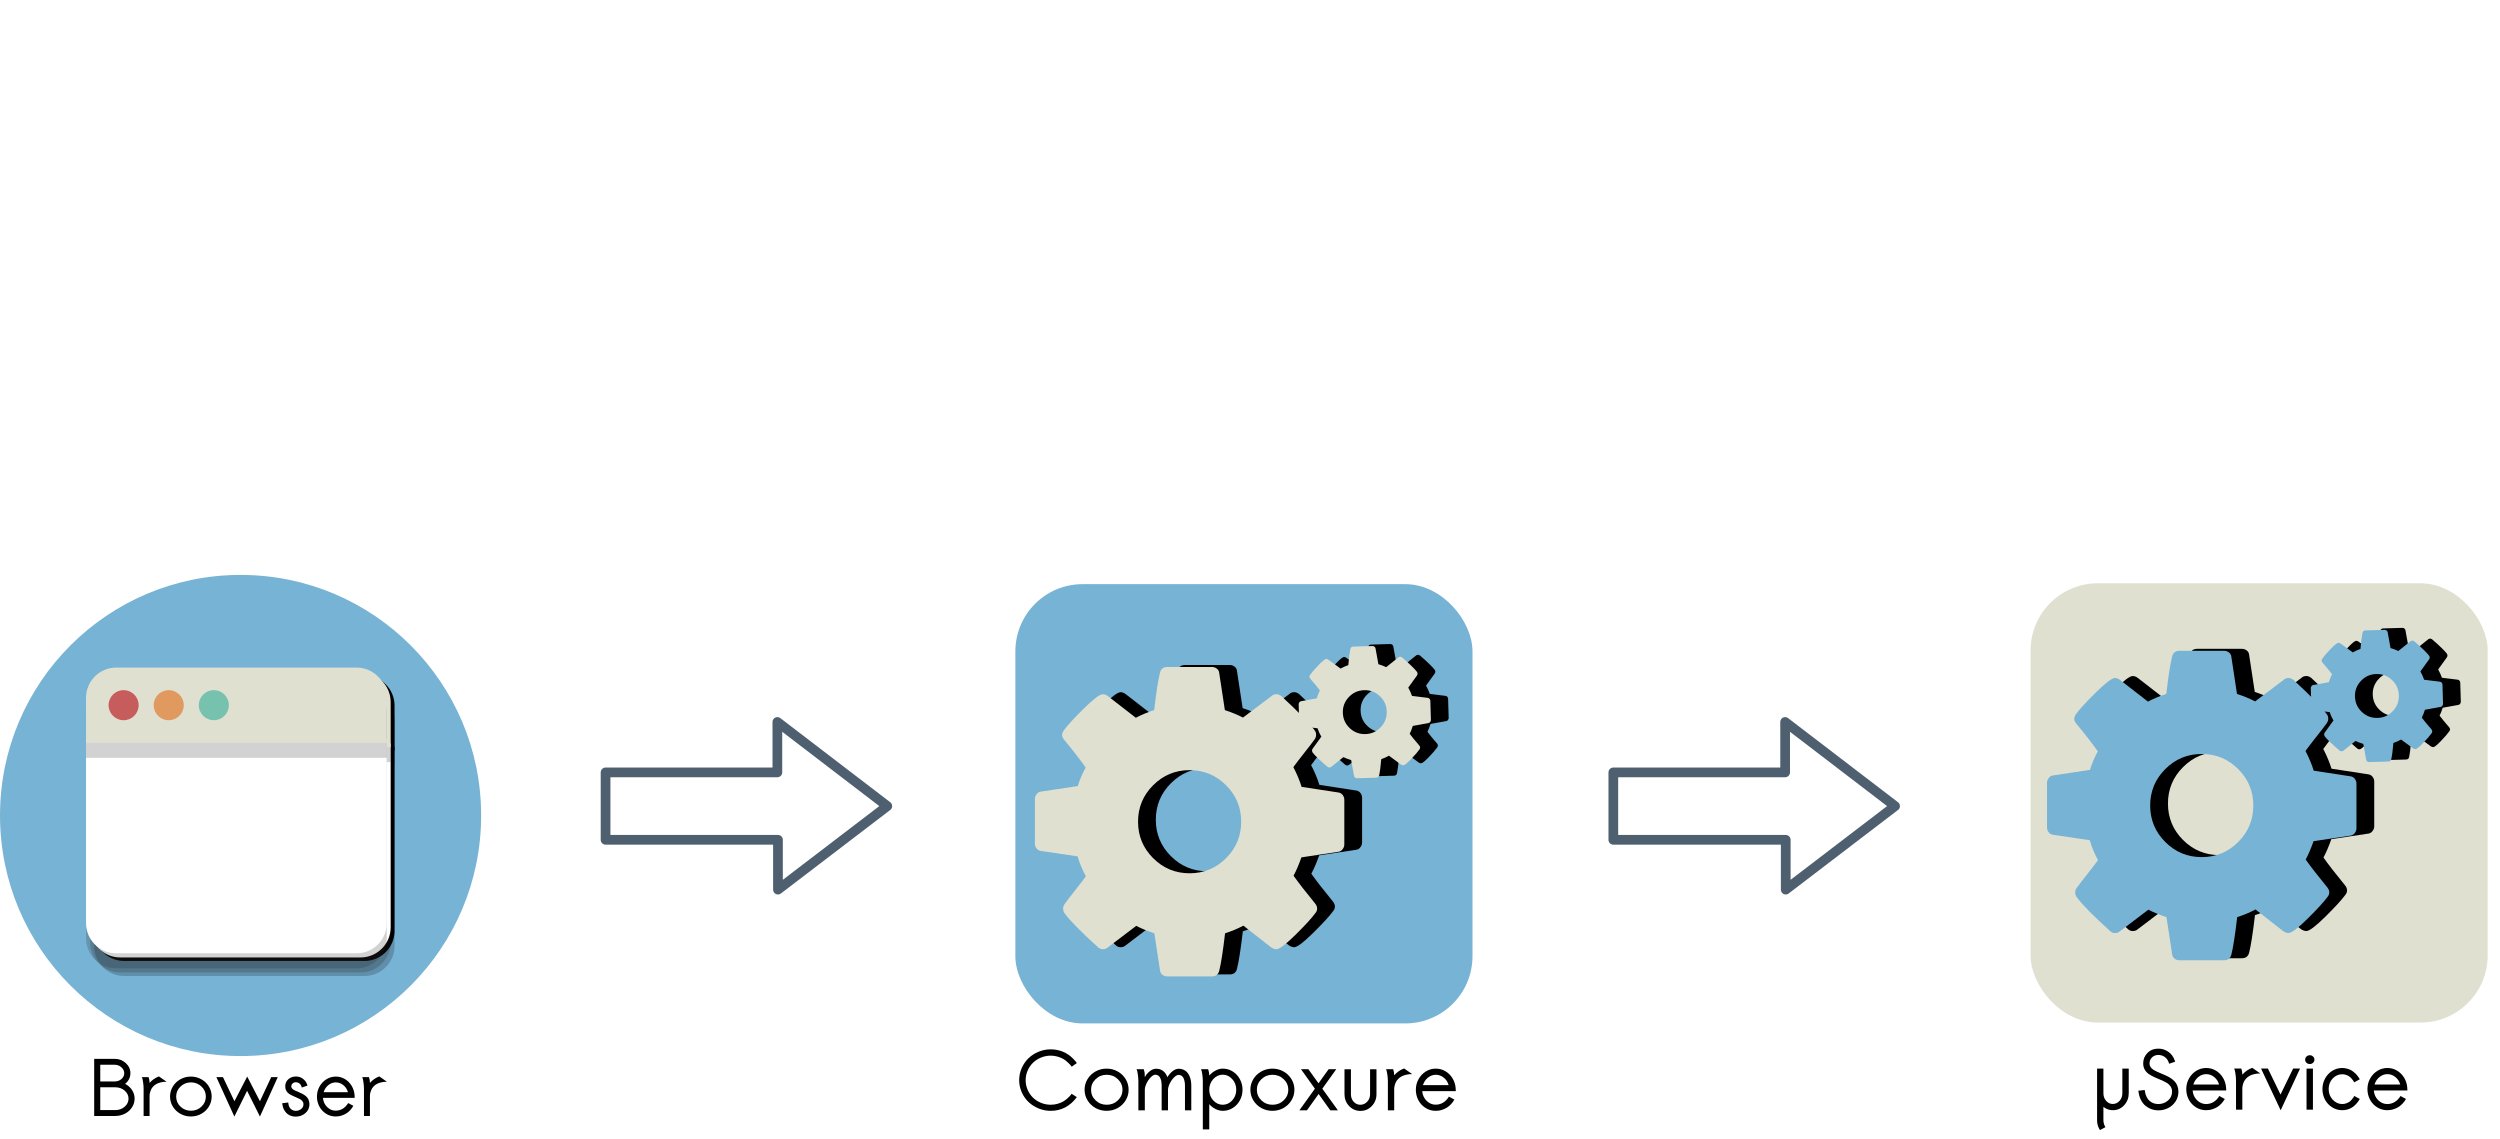 <?xml version="1.0" encoding="UTF-8" standalone="no"?>
<!-- Created with Inkscape (http://www.inkscape.org/) -->

<svg
   xmlns:dc="http://purl.org/dc/elements/1.1/"
   xmlns:cc="http://creativecommons.org/ns#"
   xmlns:rdf="http://www.w3.org/1999/02/22-rdf-syntax-ns#"
   xmlns:svg="http://www.w3.org/2000/svg"
   xmlns="http://www.w3.org/2000/svg"
   xmlns:xlink="http://www.w3.org/1999/xlink"
   xmlns:sodipodi="http://sodipodi.sourceforge.net/DTD/sodipodi-0.dtd"
   xmlns:inkscape="http://www.inkscape.org/namespaces/inkscape"
   width="164.615mm"
   height="74.986mm"
   viewBox="0 0 583.28 265.699"
   id="svg2"
   version="1.1"
   inkscape:version="0.91 r13725"
   sodipodi:docname="cx2.svg">
  <defs
     id="defs4">
    <inkscape:perspective
       id="perspective14"
       inkscape:persp3d-origin="24.999999 : 6.6666668 : 1"
       inkscape:vp_z="49.999997 : 10 : 1"
       inkscape:vp_y="0 : 1000 : 0"
       inkscape:vp_x="0 : 10 : 1"
       sodipodi:type="inkscape:persp3d" />
    <linearGradient
       inkscape:collect="always"
       xlink:href="#linearGradient3189"
       id="linearGradient3187"
       gradientUnits="userSpaceOnUse"
       gradientTransform="matrix(0.266,0,0,0.266,22.292,7.125)"
       x1="21.91"
       y1="14.877"
       x2="37.284"
       y2="-0.496" />
    <linearGradient
       inkscape:collect="always"
       xlink:href="#linearGradient3183"
       id="linearGradient3297"
       gradientUnits="userSpaceOnUse"
       gradientTransform="matrix(0.824,0,0,0.824,17.024,1.114)"
       x1="21.91"
       y1="14.877"
       x2="37.284"
       y2="-0.496" />
    <linearGradient
       inkscape:collect="always"
       xlink:href="#linearGradient3171"
       id="linearGradient3294"
       gradientUnits="userSpaceOnUse"
       gradientTransform="matrix(0.824,0,0,0.824,3.263,1.122)"
       x1="21.91"
       y1="14.877"
       x2="37.284"
       y2="-0.496" />
    <linearGradient
       inkscape:collect="always"
       xlink:href="#linearGradient3171"
       id="linearGradient3291"
       gradientUnits="userSpaceOnUse"
       gradientTransform="matrix(0.948,0,0,0.948,-0.033,-22.232)"
       x1="21.91"
       y1="14.877"
       x2="37.284"
       y2="-0.496" />
    <linearGradient
       inkscape:collect="always"
       xlink:href="#linearGradient3183"
       id="linearGradient3289"
       gradientUnits="userSpaceOnUse"
       gradientTransform="matrix(0.948,0,0,0.948,15.814,-22.241)"
       x1="21.91"
       y1="14.877"
       x2="37.284"
       y2="-0.496" />
    <linearGradient
       inkscape:collect="always"
       xlink:href="#linearGradient3183"
       id="linearGradient3274"
       gradientUnits="userSpaceOnUse"
       gradientTransform="matrix(0.948,0,0,0.948,-35.373,3.126)"
       x1="21.91"
       y1="14.877"
       x2="37.284"
       y2="-0.496" />
    <linearGradient
       inkscape:collect="always"
       xlink:href="#linearGradient3183"
       id="linearGradient2496"
       gradientUnits="userSpaceOnUse"
       gradientTransform="matrix(-0.948,0,0,0.948,6.061,3.126)"
       x1="21.91"
       y1="14.877"
       x2="37.284"
       y2="-0.496" />
    <linearGradient
       inkscape:collect="always"
       xlink:href="#linearGradient3171"
       id="linearGradient2493"
       gradientUnits="userSpaceOnUse"
       x1="21.91"
       y1="14.877"
       x2="37.284"
       y2="-0.496"
       gradientTransform="matrix(0.948,0,0,0.948,-0.033,-0.225)" />
    <linearGradient
       id="linearGradient3183">
      <stop
         style="stop-color:#1c88ed;stop-opacity:1;"
         offset="0"
         id="stop3185" />
      <stop
         style="stop-color:#ffffff;stop-opacity:1;"
         offset="1"
         id="stop3187" />
    </linearGradient>
    <linearGradient
       id="linearGradient3171">
      <stop
         id="stop3173"
         offset="0"
         style="stop-color:#ed1c24;stop-opacity:1;" />
      <stop
         id="stop3175"
         offset="1"
         style="stop-color:#ffffff;stop-opacity:1;" />
    </linearGradient>
    <inkscape:perspective
       id="perspective2497"
       inkscape:persp3d-origin="17.999999 : 13.333333 : 1"
       inkscape:vp_z="35.999998 : 20 : 1"
       inkscape:vp_y="0 : 1000 : 0"
       inkscape:vp_x="0 : 20 : 1"
       sodipodi:type="inkscape:persp3d" />
    <linearGradient
       gradientUnits="userSpaceOnUse"
       y2="-0.496"
       x2="37.284"
       y1="14.877"
       x1="21.91"
       id="linearGradient3177"
       xlink:href="#linearGradient3171"
       inkscape:collect="always" />
    <linearGradient
       gradientTransform="matrix(-1,0,0,1,36.047,18.406)"
       y2="-0.496"
       x2="37.284"
       y1="14.877"
       x1="21.91"
       gradientUnits="userSpaceOnUse"
       id="linearGradient3181"
       xlink:href="#linearGradient3183"
       inkscape:collect="always" />
    <inkscape:perspective
       sodipodi:type="inkscape:persp3d"
       inkscape:vp_x="0 : 10 : 1"
       inkscape:vp_y="0 : 1000 : 0"
       inkscape:vp_z="49.999997 : 10 : 1"
       inkscape:persp3d-origin="24.999999 : 6.6666668 : 1"
       id="perspective13" />
    <linearGradient
       id="linearGradient3189">
      <stop
         id="stop3191"
         offset="0"
         style="stop-color:#a61ced;stop-opacity:1;" />
      <stop
         id="stop3193"
         offset="1"
         style="stop-color:#ffffff;stop-opacity:1;" />
    </linearGradient>
    <inkscape:perspective
       sodipodi:type="inkscape:persp3d"
       inkscape:vp_x="0 : 20 : 1"
       inkscape:vp_y="0 : 1000 : 0"
       inkscape:vp_z="35.999998 : 20 : 1"
       inkscape:persp3d-origin="17.999999 : 13.333333 : 1"
       id="perspective2625" />
    <linearGradient
       gradientTransform="matrix(0.948,0,0,0.948,53.929,-11.432)"
       y2="-0.496"
       x2="37.284"
       y1="14.877"
       x1="21.91"
       gradientUnits="userSpaceOnUse"
       id="linearGradient2638"
       xlink:href="#linearGradient3171"
       inkscape:collect="always" />
    <linearGradient
       y2="-0.496"
       x2="37.284"
       y1="14.877"
       x1="21.91"
       gradientTransform="matrix(-0.827,0,0,0.825,49.919,1.106)"
       gradientUnits="userSpaceOnUse"
       id="linearGradient2641"
       xlink:href="#linearGradient3183"
       inkscape:collect="always" />
    <linearGradient
       y2="-3.424"
       x2="37.479"
       y1="13.511"
       x1="17.421"
       gradientTransform="matrix(0.266,0,0,0.266,34.091,14.041)"
       gradientUnits="userSpaceOnUse"
       id="linearGradient2644"
       xlink:href="#linearGradient3189"
       inkscape:collect="always" />
    <linearGradient
       y2="-0.496"
       x2="37.284"
       y1="14.877"
       x1="21.91"
       gradientTransform="matrix(0.824,0,0,0.824,9.396,1.174)"
       gradientUnits="userSpaceOnUse"
       id="linearGradient2648"
       xlink:href="#linearGradient3171"
       inkscape:collect="always" />
    <linearGradient
       y2="2.976"
       x2="11.208"
       y1="14.877"
       x1="21.91"
       gradientTransform="matrix(0.824,0,0,0.824,21.492,2.206)"
       gradientUnits="userSpaceOnUse"
       id="linearGradient2651"
       xlink:href="#linearGradient3183"
       inkscape:collect="always" />
    <linearGradient
       y2="-0.496"
       x2="37.284"
       y1="14.877"
       x1="21.91"
       gradientTransform="matrix(0.824,0,0,0.824,13.797,1.114)"
       gradientUnits="userSpaceOnUse"
       id="linearGradient2654"
       xlink:href="#linearGradient3183"
       inkscape:collect="always" />
    <filter
       inkscape:collect="always"
       style="color-interpolation-filters:sRGB"
       id="filter4735"
       x="-0.097"
       width="1.194"
       y="-0.116"
       height="1.232">
      <feGaussianBlur
         inkscape:collect="always"
         stdDeviation="3.736"
         id="feGaussianBlur4737" />
    </filter>
    <filter
       inkscape:collect="always"
       style="color-interpolation-filters:sRGB"
       id="filter5185"
       x="-0.054"
       width="1.108"
       y="-0.054"
       height="1.108">
      <feGaussianBlur
         inkscape:collect="always"
         stdDeviation="3.451"
         id="feGaussianBlur5187" />
    </filter>
  </defs>
  <sodipodi:namedview
     id="base"
     pagecolor="#ffffff"
     bordercolor="#666666"
     borderopacity="1.0"
     inkscape:pageopacity="0.0"
     inkscape:pageshadow="2"
     inkscape:zoom="1.4"
     inkscape:cx="107.76963"
     inkscape:cy="158.14445"
     inkscape:document-units="px"
     inkscape:current-layer="layer1"
     showgrid="false"
     inkscape:window-width="1920"
     inkscape:window-height="1007"
     inkscape:window-x="0"
     inkscape:window-y="27"
     inkscape:window-maximized="1"
     fit-margin-top="0"
     fit-margin-left="0"
     fit-margin-right="0"
     fit-margin-bottom="0" />
  <g
     inkscape:label="Layer 1"
     inkscape:groupmode="layer"
     id="layer1"
     transform="translate(-56.22,-490.449)">
    <g
       id="Layer_2"
       transform="matrix(3.835,0,0,3.835,-2,884.648)" />
    <path
       style="fill:none;fill-opacity:1;stroke:#4e6070;stroke-width:2.268;stroke-linecap:round;stroke-linejoin:round;stroke-miterlimit:4;stroke-dasharray:none;stroke-opacity:1"
       d="m 263.24,678.523 -25.652,-19.629 0,11.763 -40.084,0 0,15.731 40.225,0 0,11.621 25.51,-19.487 z"
       id="path4443"
       sodipodi:nodetypes="cccccccc"
       inkscape:connector-curvature="0" />
    <g
       id="g4460">
      <rect
         style="opacity:1;fill:#77b3d4;fill-opacity:1;stroke:none;stroke-width:1;stroke-linecap:round;stroke-linejoin:round;stroke-miterlimit:4;stroke-dasharray:none;stroke-dashoffset:0;stroke-opacity:1"
         id="rect5245"
         width="106.654"
         height="102.487"
         x="293.118"
         y="626.739"
         ry="15.676" />
      <g
         transform="translate(-21.715,-0.227)"
         id="g5189">
        <g
           id="g4493"
           transform="translate(18.289,102.569)"
           style="fill:#000000;fill-opacity:1;filter:url(#filter4735)">
          <g
             transform="matrix(0.047,0,0,-0.047,305.247,609.436)"
             id="g4495"
             style="fill:#000000;fill-opacity:1">
            <path
               d="m 1024,640 q 0,106 -75,181 -75,75 -181,75 -106,0 -181,-75 -75,-75 -75,-181 0,-106 75,-181 75,-75 181,-75 106,0 181,75 75,75 75,181 z m 512,109 0,-222 q 0,-12 -8,-23 -8,-11 -20,-13 l -185,-28 q -19,-54 -39,-91 35,-50 107,-138 10,-12 10,-25 0,-13 -9,-23 -27,-37 -99,-108 -72,-71 -94,-71 -12,0 -26,9 l -138,108 q -44,-23 -91,-38 -16,-136 -29,-186 -7,-28 -36,-28 l -222,0 q -14,0 -24.5,8.5 Q 622,-111 621,-98 L 593,86 q -49,16 -90,37 L 362,16 Q 352,7 337,7 323,7 312,18 186,132 147,186 q -7,10 -7,23 0,12 8,23 15,21 51,66.5 36,45.5 54,70.5 -27,50 -41,99 L 29,495 Q 16,497 8,507.5 0,518 0,531 l 0,222 q 0,12 8,23 8,11 19,13 l 186,28 q 14,46 39,92 -40,57 -107,138 -10,12 -10,24 0,10 9,23 26,36 98.5,107.5 72.5,71.5 94.5,71.5 13,0 26,-10 l 138,-107 q 44,23 91,38 16,136 29,186 7,28 36,28 l 222,0 q 14,0 24.5,-8.5 Q 914,1391 915,1378 l 28,-184 q 49,-16 90,-37 l 142,107 q 9,9 24,9 13,0 25,-10 129,-119 165,-170 7,-8 7,-22 0,-12 -8,-23 -15,-21 -51,-66.5 -36,-45.5 -54,-70.5 26,-50 41,-98 l 183,-28 q 13,-2 21,-12.5 8,-10.5 8,-23.5 z"
               id="path4497"
               inkscape:connector-curvature="0"
               style="fill:#000000;fill-opacity:1" />
          </g>
          <g
             id="g4499"
             transform="matrix(0.02,-5.8377607e-4,-5.8377607e-4,-0.02,367.227,567.04)"
             style="fill:#000000;fill-opacity:1">
            <path
               style="fill:#000000;fill-opacity:1"
               inkscape:connector-curvature="0"
               id="path4501"
               d="m 1024,640 q 0,106 -75,181 -75,75 -181,75 -106,0 -181,-75 -75,-75 -75,-181 0,-106 75,-181 75,-75 181,-75 106,0 181,75 75,75 75,181 z m 512,109 0,-222 q 0,-12 -8,-23 -8,-11 -20,-13 l -185,-28 q -19,-54 -39,-91 35,-50 107,-138 10,-12 10,-25 0,-13 -9,-23 -27,-37 -99,-108 -72,-71 -94,-71 -12,0 -26,9 l -138,108 q -44,-23 -91,-38 -16,-136 -29,-186 -7,-28 -36,-28 l -222,0 q -14,0 -24.5,8.5 Q 622,-111 621,-98 L 593,86 q -49,16 -90,37 L 362,16 Q 352,7 337,7 323,7 312,18 186,132 147,186 q -7,10 -7,23 0,12 8,23 15,21 51,66.5 36,45.5 54,70.5 -27,50 -41,99 L 29,495 Q 16,497 8,507.5 0,518 0,531 l 0,222 q 0,12 8,23 8,11 19,13 l 186,28 q 14,46 39,92 -40,57 -107,138 -10,12 -10,24 0,10 9,23 26,36 98.5,107.5 72.5,71.5 94.5,71.5 13,0 26,-10 l 138,-107 q 44,23 91,38 16,136 29,186 7,28 36,28 l 222,0 q 14,0 24.5,-8.5 Q 914,1391 915,1378 l 28,-184 q 49,-16 90,-37 l 142,107 q 9,9 24,9 13,0 25,-10 129,-119 165,-170 7,-8 7,-22 0,-12 -8,-23 -15,-21 -51,-66.5 -36,-45.5 -54,-70.5 26,-50 41,-98 l 183,-28 q 13,-2 21,-12.5 8,-10.5 8,-23.5 z" />
          </g>
        </g>
        <g
           id="g4487"
           transform="translate(14.142,103.036)">
          <g
             style="fill:#e0e0d1;fill-opacity:1"
             id="g4165"
             transform="matrix(0.047,0,0,-0.047,305.247,609.436)">
            <path
               style="fill:#e0e0d1;fill-opacity:1"
               inkscape:connector-curvature="0"
               id="path4167"
               d="m 1024,640 q 0,106 -75,181 -75,75 -181,75 -106,0 -181,-75 -75,-75 -75,-181 0,-106 75,-181 75,-75 181,-75 106,0 181,75 75,75 75,181 z m 512,109 0,-222 q 0,-12 -8,-23 -8,-11 -20,-13 l -185,-28 q -19,-54 -39,-91 35,-50 107,-138 10,-12 10,-25 0,-13 -9,-23 -27,-37 -99,-108 -72,-71 -94,-71 -12,0 -26,9 l -138,108 q -44,-23 -91,-38 -16,-136 -29,-186 -7,-28 -36,-28 l -222,0 q -14,0 -24.5,8.5 Q 622,-111 621,-98 L 593,86 q -49,16 -90,37 L 362,16 Q 352,7 337,7 323,7 312,18 186,132 147,186 q -7,10 -7,23 0,12 8,23 15,21 51,66.5 36,45.5 54,70.5 -27,50 -41,99 L 29,495 Q 16,497 8,507.5 0,518 0,531 l 0,222 q 0,12 8,23 8,11 19,13 l 186,28 q 14,46 39,92 -40,57 -107,138 -10,12 -10,24 0,10 9,23 26,36 98.5,107.5 72.5,71.5 94.5,71.5 13,0 26,-10 l 138,-107 q 44,23 91,38 16,136 29,186 7,28 36,28 l 222,0 q 14,0 24.5,-8.5 Q 914,1391 915,1378 l 28,-184 q 49,-16 90,-37 l 142,107 q 9,9 24,9 13,0 25,-10 129,-119 165,-170 7,-8 7,-22 0,-12 -8,-23 -15,-21 -51,-66.5 -36,-45.5 -54,-70.5 26,-50 41,-98 l 183,-28 q 13,-2 21,-12.5 8,-10.5 8,-23.5 z" />
          </g>
          <g
             style="fill:#e0e0d1;fill-opacity:1"
             transform="matrix(0.02,-5.8377607e-4,-5.8377607e-4,-0.02,367.227,567.04)"
             id="g4169">
            <path
               d="m 1024,640 q 0,106 -75,181 -75,75 -181,75 -106,0 -181,-75 -75,-75 -75,-181 0,-106 75,-181 75,-75 181,-75 106,0 181,75 75,75 75,181 z m 512,109 0,-222 q 0,-12 -8,-23 -8,-11 -20,-13 l -185,-28 q -19,-54 -39,-91 35,-50 107,-138 10,-12 10,-25 0,-13 -9,-23 -27,-37 -99,-108 -72,-71 -94,-71 -12,0 -26,9 l -138,108 q -44,-23 -91,-38 -16,-136 -29,-186 -7,-28 -36,-28 l -222,0 q -14,0 -24.5,8.5 Q 622,-111 621,-98 L 593,86 q -49,16 -90,37 L 362,16 Q 352,7 337,7 323,7 312,18 186,132 147,186 q -7,10 -7,23 0,12 8,23 15,21 51,66.5 36,45.5 54,70.5 -27,50 -41,99 L 29,495 Q 16,497 8,507.5 0,518 0,531 l 0,222 q 0,12 8,23 8,11 19,13 l 186,28 q 14,46 39,92 -40,57 -107,138 -10,12 -10,24 0,10 9,23 26,36 98.5,107.5 72.5,71.5 94.5,71.5 13,0 26,-10 l 138,-107 q 44,23 91,38 16,136 29,186 7,28 36,28 l 222,0 q 14,0 24.5,-8.5 Q 914,1391 915,1378 l 28,-184 q 49,-16 90,-37 l 142,107 q 9,9 24,9 13,0 25,-10 129,-119 165,-170 7,-8 7,-22 0,-12 -8,-23 -15,-21 -51,-66.5 -36,-45.5 -54,-70.5 26,-50 41,-98 l 183,-28 q 13,-2 21,-12.5 8,-10.5 8,-23.5 z"
               id="path4171"
               inkscape:connector-curvature="0"
               style="fill:#e0e0d1;fill-opacity:1" />
          </g>
        </g>
      </g>
      <g
         transform="translate(0,2)"
         id="flowRoot4459"
         style="font-style:normal;font-weight:normal;font-size:19.342px;line-height:125%;font-family:sans-serif;letter-spacing:0px;word-spacing:0px;fill:#000000;fill-opacity:1;stroke:none;stroke-width:1px;stroke-linecap:butt;stroke-linejoin:miter;stroke-opacity:1">
        <path
           inkscape:connector-curvature="0"
           id="path4390"
           style="font-style:normal;font-variant:normal;font-weight:bold;font-stretch:normal;font-family:Sawasdee;-inkscape-font-specification:'Sawasdee Bold'"
           d="m 306.253,743.645 1.209,0.784 q -2.408,3.192 -6.091,3.192 -1.492,0 -2.862,-0.567 -1.36,-0.567 -2.352,-1.521 -0.982,-0.954 -1.568,-2.276 -0.586,-1.332 -0.586,-2.795 0,-1.464 0.586,-2.795 0.586,-1.332 1.568,-2.295 0.992,-0.963 2.352,-1.53 1.369,-0.567 2.862,-0.567 0.756,0 1.464,0.142 0.708,0.142 1.247,0.359 0.538,0.208 1.048,0.519 0.51,0.312 0.85,0.595 0.34,0.274 0.671,0.623 0.331,0.34 0.491,0.538 0.161,0.189 0.321,0.416 l -1.19,0.859 q -0.255,-0.321 -0.416,-0.51 -0.161,-0.189 -0.661,-0.633 -0.491,-0.444 -0.973,-0.708 -0.482,-0.274 -1.256,-0.501 -0.765,-0.227 -1.596,-0.227 -1.199,0 -2.285,0.453 -1.086,0.453 -1.87,1.218 -0.784,0.765 -1.247,1.832 -0.453,1.058 -0.453,2.229 0,1.162 0.453,2.219 0.463,1.058 1.237,1.832 0.784,0.765 1.87,1.218 1.096,0.453 2.295,0.453 0.822,0 1.577,-0.217 0.765,-0.217 1.266,-0.501 0.501,-0.283 0.963,-0.689 0.472,-0.406 0.671,-0.642 0.208,-0.236 0.406,-0.51 z" />
        <path
           inkscape:connector-curvature="0"
           id="path4392"
           style="font-style:normal;font-variant:normal;font-weight:bold;font-stretch:normal;font-family:Sawasdee;-inkscape-font-specification:'Sawasdee Bold'"
           d="m 318.851,740.226 q 0.689,1.133 0.689,2.474 0,1.341 -0.689,2.474 -0.689,1.133 -1.87,1.794 -1.181,0.652 -2.569,0.652 -1.398,0 -2.588,-0.652 -1.181,-0.661 -1.87,-1.794 -0.689,-1.133 -0.689,-2.474 0,-1.341 0.689,-2.474 0.689,-1.143 1.87,-1.794 1.19,-0.661 2.588,-0.661 1.388,0 2.569,0.661 1.181,0.652 1.87,1.794 z m -8.075,2.474 q 0,1.464 1.067,2.484 1.067,1.02 2.588,1.02 1.52,0 2.597,-1.02 1.077,-1.029 1.077,-2.484 0,-1.445 -1.077,-2.465 -1.077,-1.029 -2.597,-1.029 -1.52,0 -2.588,1.029 -1.067,1.02 -1.067,2.465 z" />
        <path
           inkscape:connector-curvature="0"
           id="path4394"
           style="font-style:normal;font-variant:normal;font-weight:bold;font-stretch:normal;font-family:Sawasdee;-inkscape-font-specification:'Sawasdee Bold'"
           d="m 323.318,739.773 q 0.434,-0.831 1.162,-1.398 0.737,-0.576 1.454,-0.576 1.011,0 1.672,0.538 0.661,0.529 0.973,1.436 0.529,-0.859 1.237,-1.417 0.718,-0.557 1.426,-0.557 0.604,0 1.105,0.227 0.501,0.217 0.831,0.586 0.331,0.368 0.557,0.878 0.227,0.501 0.321,1.058 0.104,0.548 0.104,1.143 l 0,5.808 -1.473,0 0,-5.808 q 0,-0.434 -0.076,-0.831 -0.066,-0.397 -0.217,-0.774 -0.151,-0.387 -0.453,-0.614 -0.302,-0.236 -0.718,-0.236 -0.51,0 -1.114,0.614 -0.595,0.604 -0.992,1.435 -0.387,0.822 -0.387,1.436 l 0,4.779 -1.483,0 0,-5.855 q 0,-0.434 -0.066,-0.831 -0.066,-0.397 -0.227,-0.774 -0.151,-0.387 -0.463,-0.614 -0.302,-0.236 -0.718,-0.236 -0.472,0 -1.058,0.595 -0.586,0.586 -0.992,1.426 -0.406,0.841 -0.406,1.492 l 0,4.798 -1.502,0 0,-6.762 q 0,-0.727 -0.123,-1.605 -0.113,-0.888 -0.302,-1.228 l 1.672,0 q 0.17,0.557 0.208,0.869 0.047,0.302 0.047,1.001 z" />
        <path
           inkscape:connector-curvature="0"
           id="path4396"
           style="font-style:normal;font-variant:normal;font-weight:bold;font-stretch:normal;font-family:Sawasdee;-inkscape-font-specification:'Sawasdee Bold'"
           d="m 336.427,737.903 1.672,0 q 0.255,0.803 0.255,1.483 0.614,-0.708 1.464,-1.162 0.859,-0.453 1.69,-0.453 1.284,0 2.342,0.68 1.067,0.68 1.662,1.813 0.604,1.124 0.604,2.437 0,1.313 -0.604,2.446 -0.595,1.124 -1.662,1.804 -1.058,0.671 -2.342,0.671 -0.841,0 -1.7,-0.425 -0.859,-0.434 -1.454,-1.133 l 0,5.884 -1.502,0 0,-11.229 q 0,-0.718 -0.123,-1.605 -0.113,-0.888 -0.302,-1.209 z m 1.927,4.798 q 0,1.473 0.935,2.493 0.944,1.011 2.219,1.011 1.256,0 2.2,-1.02 0.944,-1.02 0.944,-2.484 0,-1.464 -0.944,-2.484 -0.944,-1.029 -2.2,-1.029 -1.275,0 -2.219,1.029 -0.935,1.02 -0.935,2.484 z" />
        <path
           inkscape:connector-curvature="0"
           id="path4398"
           style="font-style:normal;font-variant:normal;font-weight:bold;font-stretch:normal;font-family:Sawasdee;-inkscape-font-specification:'Sawasdee Bold'"
           d="m 357.534,740.226 q 0.689,1.133 0.689,2.474 0,1.341 -0.689,2.474 -0.689,1.133 -1.87,1.794 -1.181,0.652 -2.569,0.652 -1.398,0 -2.588,-0.652 -1.181,-0.661 -1.87,-1.794 -0.689,-1.133 -0.689,-2.474 0,-1.341 0.689,-2.474 0.689,-1.143 1.87,-1.794 1.19,-0.661 2.588,-0.661 1.388,0 2.569,0.661 1.181,0.652 1.87,1.794 z m -8.075,2.474 q 0,1.464 1.067,2.484 1.067,1.02 2.588,1.02 1.521,0 2.597,-1.02 1.077,-1.029 1.077,-2.484 0,-1.445 -1.077,-2.465 -1.077,-1.029 -2.597,-1.029 -1.52,0 -2.588,1.029 -1.067,1.02 -1.067,2.465 z" />
        <path
           inkscape:connector-curvature="0"
           id="path4400"
           style="font-style:normal;font-variant:normal;font-weight:bold;font-stretch:normal;font-family:Sawasdee;-inkscape-font-specification:'Sawasdee Bold'"
           d="m 359.754,737.903 1.719,0 2.37,3.296 2.37,-3.296 1.775,0 -3.258,4.552 3.636,5.043 -1.776,0 -2.72,-3.806 -2.729,3.806 -1.757,0 3.617,-5.043 -3.249,-4.552 z" />
        <path
           inkscape:connector-curvature="0"
           id="path4402"
           style="font-style:normal;font-variant:normal;font-weight:bold;font-stretch:normal;font-family:Sawasdee;-inkscape-font-specification:'Sawasdee Bold'"
           d="m 369.906,737.922 1.502,0 0,5.836 q 0,1.048 0.642,1.747 0.642,0.699 1.549,0.699 0.926,0 1.596,-0.699 0.68,-0.708 0.68,-1.747 l 0,-5.836 1.492,0 0,5.836 q 0,1.596 -1.086,2.739 -1.077,1.143 -2.644,1.143 -1.568,0 -2.654,-1.143 -1.077,-1.143 -1.077,-2.739 l 0,-5.836 z" />
        <path
           inkscape:connector-curvature="0"
           id="path4404"
           style="font-style:normal;font-variant:normal;font-weight:bold;font-stretch:normal;font-family:Sawasdee;-inkscape-font-specification:'Sawasdee Bold'"
           d="m 381.503,739.329 q 1.011,-1.133 2.314,-1.596 l 1.879,1.313 q -0.812,0 -1.473,0.17 -0.661,0.161 -1.086,0.416 -0.425,0.246 -0.746,0.595 -0.321,0.349 -0.482,0.671 -0.161,0.321 -0.264,0.689 -0.094,0.359 -0.123,0.576 -0.019,0.217 -0.019,0.416 l 0,4.92 -1.473,0 0,-6.762 q 0,-0.708 -0.132,-1.605 -0.123,-0.897 -0.293,-1.228 l 1.653,0 q 0.246,0.671 0.246,1.426 z" />
        <path
           inkscape:connector-curvature="0"
           id="path4406"
           style="font-style:normal;font-variant:normal;font-weight:bold;font-stretch:normal;font-family:Sawasdee;-inkscape-font-specification:'Sawasdee Bold'"
           d="m 388.209,741.624 5.997,0 q -0.302,-1.077 -1.143,-1.747 -0.831,-0.671 -1.851,-0.671 -1.001,0 -1.842,0.671 -0.831,0.671 -1.162,1.747 z m -0.17,1.398 q 0.113,1.36 1.029,2.267 0.916,0.897 2.106,0.897 0.935,0 1.738,-0.472 0.803,-0.482 1.351,-1.407 l 1.284,0.689 q -0.368,0.652 -0.859,1.152 -0.491,0.491 -0.954,0.765 -0.463,0.274 -0.973,0.444 -0.51,0.17 -0.878,0.217 -0.359,0.047 -0.708,0.047 -1.284,0 -2.352,-0.671 -1.067,-0.671 -1.672,-1.794 -0.595,-1.133 -0.595,-2.455 0,-1.313 0.614,-2.437 0.614,-1.133 1.69,-1.813 1.077,-0.68 2.352,-0.68 1.218,0 2.248,0.614 1.029,0.614 1.653,1.653 0.623,1.029 0.727,2.257 l 0.038,0.727 -7.839,0 z" />
      </g>
    </g>
    <g
       id="g4565">
      <g
         id="flowRoot4477"
         style="font-style:normal;font-weight:normal;font-size:19.342px;line-height:125%;font-family:sans-serif;text-align:center;letter-spacing:0px;word-spacing:0px;text-anchor:middle;fill:#000000;fill-opacity:1;stroke:none;stroke-width:1px;stroke-linecap:butt;stroke-linejoin:miter;stroke-opacity:1"
         transform="translate(-56.857,2.963)">
        <path
           inkscape:connector-curvature="0"
           id="path4409"
           style="font-style:normal;font-variant:normal;font-weight:bold;font-stretch:normal;font-family:Sawasdee;-inkscape-font-specification:'Sawasdee Bold';text-align:center;text-anchor:middle"
           d="m 602.356,736.812 1.473,0 0,5.742 q 0,1.067 0.642,1.785 0.642,0.718 1.539,0.718 0.916,0 1.577,-0.718 0.661,-0.718 0.661,-1.785 l 0,-5.742 1.492,0 0,5.742 q 0,1.624 -1.067,2.795 -1.067,1.162 -2.625,1.162 -1.237,0 -2.219,-0.774 l 0,3.126 q 0,0.652 0.321,1.332 l 0.151,0.274 -1.284,0.68 -0.151,-0.283 q -0.51,-0.878 -0.51,-1.974 l 0,-12.079 z" />
        <path
           inkscape:connector-curvature="0"
           id="path4411"
           style="font-style:normal;font-variant:normal;font-weight:bold;font-stretch:normal;font-family:Sawasdee;-inkscape-font-specification:'Sawasdee Bold';text-align:center;text-anchor:middle"
           d="m 620.574,735.188 -1.407,0.482 -0.104,-0.312 q -0.302,-0.85 -0.963,-1.294 -0.661,-0.444 -1.445,-0.444 -0.916,0 -1.492,0.586 -0.576,0.576 -0.576,1.407 0,0.444 0.227,0.803 0.236,0.359 0.623,0.614 0.387,0.255 0.897,0.491 0.51,0.227 1.067,0.463 0.557,0.227 1.114,0.482 0.557,0.246 1.067,0.595 0.51,0.34 0.897,0.765 0.387,0.416 0.614,1.029 0.236,0.604 0.236,1.341 0,1.256 -0.671,2.276 -0.671,1.011 -1.738,1.549 -1.067,0.529 -2.285,0.529 -0.803,0 -1.539,-0.255 -0.737,-0.255 -1.379,-0.756 -0.633,-0.501 -1.086,-1.332 -0.453,-0.841 -0.604,-1.917 l -0.047,-0.321 1.483,-0.179 0.047,0.302 q 0.113,0.765 0.416,1.36 0.302,0.586 0.727,0.935 0.425,0.34 0.926,0.519 0.501,0.17 1.058,0.17 1.294,0 2.248,-0.812 0.963,-0.812 0.963,-2.106 0,-0.699 -0.378,-1.228 -0.368,-0.529 -0.963,-0.859 -0.586,-0.34 -1.303,-0.633 -0.718,-0.302 -1.445,-0.623 -0.718,-0.321 -1.313,-0.718 -0.586,-0.397 -0.963,-1.029 -0.368,-0.642 -0.368,-1.483 0,-1.426 0.992,-2.427 0.992,-1.011 2.55,-1.011 1.237,0 2.295,0.718 1.058,0.718 1.511,2.021 l 0.113,0.302 z" />
        <path
           inkscape:connector-curvature="0"
           id="path4413"
           style="font-style:normal;font-variant:normal;font-weight:bold;font-stretch:normal;font-family:Sawasdee;-inkscape-font-specification:'Sawasdee Bold';text-align:center;text-anchor:middle"
           d="m 624.814,740.514 5.997,0 q -0.302,-1.077 -1.143,-1.747 -0.831,-0.671 -1.851,-0.671 -1.001,0 -1.842,0.671 -0.831,0.671 -1.162,1.747 z m -0.17,1.398 q 0.113,1.36 1.029,2.267 0.916,0.897 2.106,0.897 0.935,0 1.738,-0.472 0.803,-0.482 1.351,-1.407 l 1.284,0.689 q -0.368,0.652 -0.859,1.152 -0.491,0.491 -0.954,0.765 -0.463,0.274 -0.973,0.444 -0.51,0.17 -0.878,0.217 -0.359,0.047 -0.708,0.047 -1.284,0 -2.352,-0.671 -1.067,-0.671 -1.672,-1.794 -0.595,-1.133 -0.595,-2.455 0,-1.313 0.614,-2.437 0.614,-1.133 1.69,-1.813 1.077,-0.68 2.352,-0.68 1.218,0 2.248,0.614 1.029,0.614 1.653,1.653 0.623,1.029 0.727,2.257 l 0.038,0.727 -7.839,0 z" />
        <path
           inkscape:connector-curvature="0"
           id="path4415"
           style="font-style:normal;font-variant:normal;font-weight:bold;font-stretch:normal;font-family:Sawasdee;-inkscape-font-specification:'Sawasdee Bold';text-align:center;text-anchor:middle"
           d="m 636.242,738.219 q 1.011,-1.133 2.314,-1.596 l 1.879,1.313 q -0.812,0 -1.473,0.17 -0.661,0.161 -1.086,0.416 -0.425,0.246 -0.746,0.595 -0.321,0.349 -0.482,0.671 -0.161,0.321 -0.264,0.689 -0.094,0.359 -0.123,0.576 -0.019,0.217 -0.019,0.416 l 0,4.92 -1.473,0 0,-6.762 q 0,-0.708 -0.132,-1.605 -0.123,-0.897 -0.293,-1.228 l 1.653,0 q 0.246,0.671 0.246,1.426 z" />
        <path
           inkscape:connector-curvature="0"
           id="path4417"
           style="font-style:normal;font-variant:normal;font-weight:bold;font-stretch:normal;font-family:Sawasdee;-inkscape-font-specification:'Sawasdee Bold';text-align:center;text-anchor:middle"
           d="m 640.605,736.793 1.605,0 2.937,6.063 2.947,-6.063 1.615,0 -4.524,9.737 -4.58,-9.737 z" />
        <path
           inkscape:connector-curvature="0"
           id="path4419"
           style="font-style:normal;font-variant:normal;font-weight:bold;font-stretch:normal;font-family:Sawasdee;-inkscape-font-specification:'Sawasdee Bold';text-align:center;text-anchor:middle"
           d="m 651.985,733.686 q 0.444,0 0.756,0.302 0.321,0.302 0.321,0.737 0,0.425 -0.321,0.718 -0.312,0.293 -0.756,0.293 -0.463,0 -0.774,-0.293 -0.312,-0.293 -0.312,-0.718 0,-0.434 0.312,-0.737 0.321,-0.302 0.774,-0.302 z m 0.727,12.702 -1.492,0 0,-9.576 1.492,0 0,9.576 z" />
        <path
           inkscape:connector-curvature="0"
           id="path4421"
           style="font-style:normal;font-variant:normal;font-weight:bold;font-stretch:normal;font-family:Sawasdee;-inkscape-font-specification:'Sawasdee Bold';text-align:center;text-anchor:middle"
           d="m 662.355,743.196 1.294,0.689 q -1.52,2.625 -4.099,2.625 -1.284,0 -2.352,-0.671 -1.067,-0.671 -1.672,-1.794 -0.595,-1.133 -0.595,-2.455 0,-1.313 0.595,-2.437 0.604,-1.133 1.672,-1.813 1.067,-0.68 2.352,-0.68 0.529,0 1.029,0.132 0.501,0.123 0.85,0.293 0.359,0.161 0.718,0.453 0.368,0.293 0.567,0.482 0.198,0.189 0.434,0.519 0.246,0.331 0.302,0.425 0.057,0.094 0.198,0.321 l -1.294,0.727 q -0.142,-0.255 -0.264,-0.425 -0.113,-0.179 -0.387,-0.482 -0.264,-0.302 -0.548,-0.491 -0.274,-0.198 -0.699,-0.34 -0.425,-0.151 -0.907,-0.151 -1.284,0 -2.229,0.992 -0.935,0.992 -0.935,2.455 0,1.464 0.944,2.484 0.954,1.02 2.219,1.02 0.501,0 0.954,-0.17 0.453,-0.17 0.727,-0.359 0.274,-0.189 0.548,-0.519 0.283,-0.34 0.359,-0.463 0.076,-0.123 0.217,-0.368 z" />
        <path
           inkscape:connector-curvature="0"
           id="path4423"
           style="font-style:normal;font-variant:normal;font-weight:bold;font-stretch:normal;font-family:Sawasdee;-inkscape-font-specification:'Sawasdee Bold';text-align:center;text-anchor:middle"
           d="m 667.086,740.514 5.997,0 q -0.302,-1.077 -1.143,-1.747 -0.831,-0.671 -1.851,-0.671 -1.001,0 -1.842,0.671 -0.831,0.671 -1.162,1.747 z m -0.17,1.398 q 0.113,1.36 1.029,2.267 0.916,0.897 2.106,0.897 0.935,0 1.738,-0.472 0.803,-0.482 1.351,-1.407 l 1.284,0.689 q -0.368,0.652 -0.859,1.152 -0.491,0.491 -0.954,0.765 -0.463,0.274 -0.973,0.444 -0.51,0.17 -0.878,0.217 -0.359,0.047 -0.708,0.047 -1.284,0 -2.352,-0.671 -1.067,-0.671 -1.672,-1.794 -0.595,-1.133 -0.595,-2.455 0,-1.313 0.614,-2.437 0.614,-1.133 1.69,-1.813 1.077,-0.68 2.352,-0.68 1.218,0 2.248,0.614 1.029,0.614 1.653,1.653 0.623,1.029 0.727,2.257 l 0.038,0.727 -7.839,0 z" />
      </g>
      <g
         transform="translate(2.286,1)"
         id="g5343">
        <rect
           style="opacity:1;fill:#e0e0d1;fill-opacity:1;stroke:none;stroke-width:1;stroke-linecap:round;stroke-linejoin:round;stroke-miterlimit:4;stroke-dasharray:none;stroke-dashoffset:0;stroke-opacity:1"
           id="rect4449"
           width="106.654"
           height="102.487"
           x="527.69"
           y="625.537"
           ry="15.676" />
        <g
           id="g5233"
           transform="translate(91.429,136.429)">
          <g
             id="g5203"
             transform="translate(139.004,-38.86)"
             style="fill:#000000;fill-opacity:1;filter:url(#filter4735)">
            <g
               transform="matrix(0.047,0,0,-0.047,305.247,609.436)"
               id="g5205"
               style="fill:#000000;fill-opacity:1">
              <path
                 d="m 1024,640 q 0,106 -75,181 -75,75 -181,75 -106,0 -181,-75 -75,-75 -75,-181 0,-106 75,-181 75,-75 181,-75 106,0 181,75 75,75 75,181 z m 512,109 0,-222 q 0,-12 -8,-23 -8,-11 -20,-13 l -185,-28 q -19,-54 -39,-91 35,-50 107,-138 10,-12 10,-25 0,-13 -9,-23 -27,-37 -99,-108 -72,-71 -94,-71 -12,0 -26,9 l -138,108 q -44,-23 -91,-38 -16,-136 -29,-186 -7,-28 -36,-28 l -222,0 q -14,0 -24.5,8.5 Q 622,-111 621,-98 L 593,86 q -49,16 -90,37 L 362,16 Q 352,7 337,7 323,7 312,18 186,132 147,186 q -7,10 -7,23 0,12 8,23 15,21 51,66.5 36,45.5 54,70.5 -27,50 -41,99 L 29,495 Q 16,497 8,507.5 0,518 0,531 l 0,222 q 0,12 8,23 8,11 19,13 l 186,28 q 14,46 39,92 -40,57 -107,138 -10,12 -10,24 0,10 9,23 26,36 98.5,107.5 72.5,71.5 94.5,71.5 13,0 26,-10 l 138,-107 q 44,23 91,38 16,136 29,186 7,28 36,28 l 222,0 q 14,0 24.5,-8.5 Q 914,1391 915,1378 l 28,-184 q 49,-16 90,-37 l 142,107 q 9,9 24,9 13,0 25,-10 129,-119 165,-170 7,-8 7,-22 0,-12 -8,-23 -15,-21 -51,-66.5 -36,-45.5 -54,-70.5 26,-50 41,-98 l 183,-28 q 13,-2 21,-12.5 8,-10.5 8,-23.5 z"
                 id="path5207"
                 inkscape:connector-curvature="0"
                 style="fill:#000000;fill-opacity:1" />
            </g>
            <g
               id="g5209"
               transform="matrix(0.02,-5.8377607e-4,-5.8377607e-4,-0.02,367.227,567.04)"
               style="fill:#000000;fill-opacity:1">
              <path
                 style="fill:#000000;fill-opacity:1"
                 inkscape:connector-curvature="0"
                 id="path5211"
                 d="m 1024,640 q 0,106 -75,181 -75,75 -181,75 -106,0 -181,-75 -75,-75 -75,-181 0,-106 75,-181 75,-75 181,-75 106,0 181,75 75,75 75,181 z m 512,109 0,-222 q 0,-12 -8,-23 -8,-11 -20,-13 l -185,-28 q -19,-54 -39,-91 35,-50 107,-138 10,-12 10,-25 0,-13 -9,-23 -27,-37 -99,-108 -72,-71 -94,-71 -12,0 -26,9 l -138,108 q -44,-23 -91,-38 -16,-136 -29,-186 -7,-28 -36,-28 l -222,0 q -14,0 -24.5,8.5 Q 622,-111 621,-98 L 593,86 q -49,16 -90,37 L 362,16 Q 352,7 337,7 323,7 312,18 186,132 147,186 q -7,10 -7,23 0,12 8,23 15,21 51,66.5 36,45.5 54,70.5 -27,50 -41,99 L 29,495 Q 16,497 8,507.5 0,518 0,531 l 0,222 q 0,12 8,23 8,11 19,13 l 186,28 q 14,46 39,92 -40,57 -107,138 -10,12 -10,24 0,10 9,23 26,36 98.5,107.5 72.5,71.5 94.5,71.5 13,0 26,-10 l 138,-107 q 44,23 91,38 16,136 29,186 7,28 36,28 l 222,0 q 14,0 24.5,-8.5 Q 914,1391 915,1378 l 28,-184 q 49,-16 90,-37 l 142,107 q 9,9 24,9 13,0 25,-10 129,-119 165,-170 7,-8 7,-22 0,-12 -8,-23 -15,-21 -51,-66.5 -36,-45.5 -54,-70.5 26,-50 41,-98 l 183,-28 q 13,-2 21,-12.5 8,-10.5 8,-23.5 z" />
            </g>
          </g>
          <g
             style="fill:#77b3d4;fill-opacity:1"
             id="g5213"
             transform="translate(134.856,-38.393)">
            <g
               style="fill:#77b3d4;fill-opacity:1"
               id="g5215"
               transform="matrix(0.047,0,0,-0.047,305.247,609.436)">
              <path
                 style="fill:#77b3d4;fill-opacity:1"
                 inkscape:connector-curvature="0"
                 id="path5217"
                 d="m 1024,640 q 0,106 -75,181 -75,75 -181,75 -106,0 -181,-75 -75,-75 -75,-181 0,-106 75,-181 75,-75 181,-75 106,0 181,75 75,75 75,181 z m 512,109 0,-222 q 0,-12 -8,-23 -8,-11 -20,-13 l -185,-28 q -19,-54 -39,-91 35,-50 107,-138 10,-12 10,-25 0,-13 -9,-23 -27,-37 -99,-108 -72,-71 -94,-71 -12,0 -26,9 l -138,108 q -44,-23 -91,-38 -16,-136 -29,-186 -7,-28 -36,-28 l -222,0 q -14,0 -24.5,8.5 Q 622,-111 621,-98 L 593,86 q -49,16 -90,37 L 362,16 Q 352,7 337,7 323,7 312,18 186,132 147,186 q -7,10 -7,23 0,12 8,23 15,21 51,66.5 36,45.5 54,70.5 -27,50 -41,99 L 29,495 Q 16,497 8,507.5 0,518 0,531 l 0,222 q 0,12 8,23 8,11 19,13 l 186,28 q 14,46 39,92 -40,57 -107,138 -10,12 -10,24 0,10 9,23 26,36 98.5,107.5 72.5,71.5 94.5,71.5 13,0 26,-10 l 138,-107 q 44,23 91,38 16,136 29,186 7,28 36,28 l 222,0 q 14,0 24.5,-8.5 Q 914,1391 915,1378 l 28,-184 q 49,-16 90,-37 l 142,107 q 9,9 24,9 13,0 25,-10 129,-119 165,-170 7,-8 7,-22 0,-12 -8,-23 -15,-21 -51,-66.5 -36,-45.5 -54,-70.5 26,-50 41,-98 l 183,-28 q 13,-2 21,-12.5 8,-10.5 8,-23.5 z" />
            </g>
            <g
               style="fill:#77b3d4;fill-opacity:1"
               transform="matrix(0.02,-5.8377607e-4,-5.8377607e-4,-0.02,367.227,567.04)"
               id="g5219">
              <path
                 d="m 1024,640 q 0,106 -75,181 -75,75 -181,75 -106,0 -181,-75 -75,-75 -75,-181 0,-106 75,-181 75,-75 181,-75 106,0 181,75 75,75 75,181 z m 512,109 0,-222 q 0,-12 -8,-23 -8,-11 -20,-13 l -185,-28 q -19,-54 -39,-91 35,-50 107,-138 10,-12 10,-25 0,-13 -9,-23 -27,-37 -99,-108 -72,-71 -94,-71 -12,0 -26,9 l -138,108 q -44,-23 -91,-38 -16,-136 -29,-186 -7,-28 -36,-28 l -222,0 q -14,0 -24.5,8.5 Q 622,-111 621,-98 L 593,86 q -49,16 -90,37 L 362,16 Q 352,7 337,7 323,7 312,18 186,132 147,186 q -7,10 -7,23 0,12 8,23 15,21 51,66.5 36,45.5 54,70.5 -27,50 -41,99 L 29,495 Q 16,497 8,507.5 0,518 0,531 l 0,222 q 0,12 8,23 8,11 19,13 l 186,28 q 14,46 39,92 -40,57 -107,138 -10,12 -10,24 0,10 9,23 26,36 98.5,107.5 72.5,71.5 94.5,71.5 13,0 26,-10 l 138,-107 q 44,23 91,38 16,136 29,186 7,28 36,28 l 222,0 q 14,0 24.5,-8.5 Q 914,1391 915,1378 l 28,-184 q 49,-16 90,-37 l 142,107 q 9,9 24,9 13,0 25,-10 129,-119 165,-170 7,-8 7,-22 0,-12 -8,-23 -15,-21 -51,-66.5 -36,-45.5 -54,-70.5 26,-50 41,-98 l 183,-28 q 13,-2 21,-12.5 8,-10.5 8,-23.5 z"
                 id="path5221"
                 inkscape:connector-curvature="0"
                 style="fill:#77b3d4;fill-opacity:1" />
            </g>
          </g>
        </g>
      </g>
    </g>
    <path
       inkscape:connector-curvature="0"
       sodipodi:nodetypes="cccccccc"
       id="path5519"
       d="m 498.365,678.523 -25.652,-19.629 0,11.763 -40.084,0 0,15.731 40.225,0 0,11.621 25.51,-19.487 z"
       style="fill:none;fill-opacity:1;stroke:#4e6070;stroke-width:2.268;stroke-linecap:round;stroke-linejoin:round;stroke-miterlimit:4;stroke-dasharray:none;stroke-opacity:1" />
    <g
       id="g4484">
      <g
         transform="matrix(1.754,0,0,1.754,56.22,624.584)"
         id="g4261">
        <circle
           style="fill:#77b3d4"
           class="st0"
           cx="32"
           cy="32"
           r="32"
           id="circle4263" />
      </g>
      <g
         style="fill:#000000;fill-opacity:1;filter:url(#filter5185)"
         id="g4739"
         transform="matrix(0.457,0,0,0.457,72.132,269.828)">
        <g
           transform="matrix(3.835,0,0,3.835,-32.81,781.612)"
           style="opacity:0.2;fill:#000000;fill-opacity:1"
           class="st1"
           id="g4741">
          <path
             style="fill:#000000;fill-opacity:1"
             inkscape:connector-curvature="0"
             class="st2"
             d="m 52,48 c 0,2.2 -1.8,4 -4,4 l -32,0 c -2.2,0 -4,-1.8 -4,-4 l 0,-30 c 0,-2.2 1.8,-4 4,-4 l 32,0 c 2.2,0 4,1.8 4,4 l 0,30 z"
             id="path4743" />
        </g>
        <g
           style="fill:#000000;fill-opacity:1"
           transform="matrix(3.835,0,0,3.835,-32.81,781.612)"
           id="g4745">
          <path
             style="fill:#000000;fill-opacity:1"
             inkscape:connector-curvature="0"
             class="st3"
             d="M 12,21.5 12,46 c 0,2.2 1.8,4 4,4 l 32,0 c 2.2,0 4,-1.8 4,-4 l 0,-24.5 -40,0 z"
             id="path4747" />
        </g>
        <g
           transform="matrix(3.835,0,0,3.835,-32.81,781.612)"
           style="opacity:0.2;fill:#000000;fill-opacity:1"
           class="st1"
           id="g4749">
          <path
             style="fill:#000000;fill-opacity:1"
             inkscape:connector-curvature="0"
             class="st2"
             d="m 52,18 c 0,-2.2 -1.8,-4 -4,-4 l -32,0 c -2.2,0 -4,1.8 -4,4 l 0,6 40,0 0,-6 z"
             id="path4751" />
        </g>
        <g
           style="fill:#000000;fill-opacity:1"
           transform="matrix(3.835,0,0,3.835,-32.81,781.612)"
           id="g4753">
          <path
             style="fill:#000000;fill-opacity:1"
             inkscape:connector-curvature="0"
             class="st4"
             d="m 52,16 c 0,-2.2 -1.8,-4 -4,-4 l -32,0 c -2.2,0 -4,1.8 -4,4 l 0,6 40,0 0,-6 z"
             id="path4755" />
        </g>
        <g
           style="fill:#000000;fill-opacity:1"
           transform="matrix(3.835,0,0,3.835,-32.81,781.612)"
           id="g4757">
          <circle
             style="fill:#000000;fill-opacity:1"
             class="st5"
             cx="23"
             cy="17"
             r="2"
             id="circle4759" />
        </g>
        <g
           style="fill:#000000;fill-opacity:1"
           transform="matrix(3.835,0,0,3.835,-32.81,781.612)"
           id="g4761">
          <circle
             style="fill:#000000;fill-opacity:1"
             class="st6"
             cx="29"
             cy="17"
             r="2"
             id="circle4763" />
        </g>
        <g
           style="fill:#000000;fill-opacity:1"
           transform="matrix(3.835,0,0,3.835,-32.81,781.612)"
           id="g4765">
          <circle
             style="fill:#000000;fill-opacity:1"
             class="st7"
             cx="17"
             cy="17"
             r="2"
             id="circle4767" />
        </g>
        <g
           style="fill:#000000;fill-opacity:1"
           transform="matrix(3.835,0,0,3.835,-32.81,781.612)"
           id="g4769">
          <rect
             style="fill:#000000;fill-opacity:1"
             x="16"
             y="28"
             class="st8"
             width="12"
             height="18"
             id="rect4771" />
        </g>
        <g
           style="fill:#000000;fill-opacity:1"
           transform="matrix(3.835,0,0,3.835,-32.81,781.612)"
           id="g4773">
          <rect
             style="fill:#000000;fill-opacity:1"
             x="32"
             y="28"
             class="st4"
             width="16"
             height="2"
             id="rect4775" />
        </g>
        <g
           style="fill:#000000;fill-opacity:1"
           transform="matrix(3.835,0,0,3.835,-32.81,781.612)"
           id="g4777">
          <rect
             style="fill:#000000;fill-opacity:1"
             x="32"
             y="32"
             class="st4"
             width="16"
             height="2"
             id="rect4779" />
        </g>
        <g
           style="fill:#000000;fill-opacity:1"
           transform="matrix(3.835,0,0,3.835,-32.81,781.612)"
           id="g4781">
          <rect
             style="fill:#000000;fill-opacity:1"
             x="32"
             y="36"
             class="st4"
             width="16"
             height="2"
             id="rect4783" />
        </g>
        <g
           style="fill:#000000;fill-opacity:1"
           transform="matrix(3.835,0,0,3.835,-32.81,781.612)"
           id="g4785">
          <rect
             style="fill:#000000;fill-opacity:1"
             x="32"
             y="40"
             class="st4"
             width="16"
             height="2"
             id="rect4787" />
        </g>
        <g
           style="fill:#000000;fill-opacity:1"
           transform="matrix(3.835,0,0,3.835,-32.81,781.612)"
           id="g4789">
          <rect
             style="fill:#000000;fill-opacity:1"
             x="32"
             y="44"
             class="st4"
             width="16"
             height="2"
             id="rect4791" />
        </g>
      </g>
      <g
         transform="matrix(0.457,0,0,0.457,71.225,269.009)"
         id="g4415">
        <g
           id="g4265"
           class="st1"
           style="opacity:0.2"
           transform="matrix(3.835,0,0,3.835,-32.81,781.612)">
          <path
             id="path4267"
             d="m 52,48 c 0,2.2 -1.8,4 -4,4 l -32,0 c -2.2,0 -4,-1.8 -4,-4 l 0,-30 c 0,-2.2 1.8,-4 4,-4 l 32,0 c 2.2,0 4,1.8 4,4 l 0,30 z"
             class="st2"
             inkscape:connector-curvature="0"
             style="fill:#231f20" />
        </g>
        <g
           id="g4269"
           transform="matrix(3.835,0,0,3.835,-32.81,781.612)">
          <path
             id="path4271"
             d="M 12,21.5 12,46 c 0,2.2 1.8,4 4,4 l 32,0 c 2.2,0 4,-1.8 4,-4 l 0,-24.5 -40,0 z"
             class="st3"
             inkscape:connector-curvature="0"
             style="fill:#ffffff" />
        </g>
        <g
           id="g4273"
           class="st1"
           style="opacity:0.2"
           transform="matrix(3.835,0,0,3.835,-32.81,781.612)">
          <path
             id="path4275"
             d="m 52,18 c 0,-2.2 -1.8,-4 -4,-4 l -32,0 c -2.2,0 -4,1.8 -4,4 l 0,6 40,0 0,-6 z"
             class="st2"
             inkscape:connector-curvature="0"
             style="fill:#231f20" />
        </g>
        <g
           id="g4277"
           transform="matrix(3.835,0,0,3.835,-32.81,781.612)">
          <path
             id="path4279"
             d="m 52,16 c 0,-2.2 -1.8,-4 -4,-4 l -32,0 c -2.2,0 -4,1.8 -4,4 l 0,6 40,0 0,-6 z"
             class="st4"
             inkscape:connector-curvature="0"
             style="fill:#e0e0d1" />
        </g>
        <g
           id="g4281"
           transform="matrix(3.835,0,0,3.835,-32.81,781.612)">
          <circle
             id="circle4283"
             r="2"
             cy="17"
             cx="23"
             class="st5"
             style="fill:#e0995e" />
        </g>
        <g
           id="g4285"
           transform="matrix(3.835,0,0,3.835,-32.81,781.612)">
          <circle
             id="circle4287"
             r="2"
             cy="17"
             cx="29"
             class="st6"
             style="fill:#76c2af" />
        </g>
        <g
           id="g4289"
           transform="matrix(3.835,0,0,3.835,-32.81,781.612)">
          <circle
             id="circle4291"
             r="2"
             cy="17"
             cx="17"
             class="st7"
             style="fill:#c75c5c" />
        </g>
        <g
           id="g4293"
           transform="matrix(3.835,0,0,3.835,-32.81,781.612)">
          <rect
             id="rect4295"
             height="18"
             width="12"
             class="st8"
             y="28"
             x="16"
             style="fill:#4f5d73" />
        </g>
        <g
           id="g4297"
           transform="matrix(3.835,0,0,3.835,-32.81,781.612)">
          <rect
             id="rect4299"
             height="2"
             width="16"
             class="st4"
             y="28"
             x="32"
             style="fill:#e0e0d1" />
        </g>
        <g
           id="g4301"
           transform="matrix(3.835,0,0,3.835,-32.81,781.612)">
          <rect
             id="rect4303"
             height="2"
             width="16"
             class="st4"
             y="32"
             x="32"
             style="fill:#e0e0d1" />
        </g>
        <g
           id="g4305"
           transform="matrix(3.835,0,0,3.835,-32.81,781.612)">
          <rect
             id="rect4307"
             height="2"
             width="16"
             class="st4"
             y="36"
             x="32"
             style="fill:#e0e0d1" />
        </g>
        <g
           id="g4309"
           transform="matrix(3.835,0,0,3.835,-32.81,781.612)">
          <rect
             id="rect4311"
             height="2"
             width="16"
             class="st4"
             y="40"
             x="32"
             style="fill:#e0e0d1" />
        </g>
        <g
           id="g4313"
           transform="matrix(3.835,0,0,3.835,-32.81,781.612)">
          <rect
             id="rect4315"
             height="2"
             width="16"
             class="st4"
             y="44"
             x="32"
             style="fill:#e0e0d1" />
        </g>
      </g>
      <g
         id="flowRoot4451"
         style="font-style:normal;font-weight:normal;font-size:40px;line-height:125%;font-family:sans-serif;letter-spacing:0px;word-spacing:0px;fill:#000000;fill-opacity:1;stroke:none;stroke-width:1px;stroke-linecap:butt;stroke-linejoin:miter;stroke-opacity:1"
         transform="matrix(0.457,0,0,0.457,111.077,245.255)">
        <path
           inkscape:connector-curvature="0"
           id="path4375"
           style="font-style:normal;font-variant:normal;font-weight:bold;font-stretch:normal;font-family:Sawasdee;-inkscape-font-specification:'Sawasdee Bold'"
           d="m -68.854,1103.264 7.656,0 q 2.871,0 4.824,-1.738 1.953,-1.738 1.953,-4.101 0,-2.363 -1.953,-4.082 -1.953,-1.719 -4.824,-1.719 l -7.656,0 0,11.641 z m 12.246,-18.809 0,-0.039 q 0,-1.699 -1.445,-2.988 -1.426,-1.309 -3.516,-1.309 l -7.285,0 0,8.535 7.285,0 q 2.129,0 3.535,-1.25 1.426,-1.27 1.426,-2.949 z m -4.844,-7.344 q 3.281,0 5.625,2.168 2.363,2.148 2.363,5.176 0,1.602 -0.723,3.027 -0.723,1.406 -1.992,2.402 2.227,1.133 3.535,3.144 1.328,1.992 1.328,4.395 0,2.441 -1.367,4.492 -1.348,2.051 -3.613,3.203 -2.266,1.152 -4.902,1.152 l -10.762,0 0,-29.16 10.508,0 z" />
        <path
           inkscape:connector-curvature="0"
           id="path4377"
           style="font-style:normal;font-variant:normal;font-weight:bold;font-stretch:normal;font-family:Sawasdee;-inkscape-font-specification:'Sawasdee Bold'"
           d="m -43.678,1089.377 q 2.09,-2.344 4.785,-3.301 l 3.887,2.715 q -1.68,0 -3.047,0.352 -1.367,0.332 -2.246,0.859 -0.879,0.508 -1.543,1.23 -0.664,0.723 -0.996,1.387 -0.332,0.664 -0.547,1.426 -0.195,0.742 -0.254,1.191 -0.039,0.449 -0.039,0.859 l 0,10.176 -3.047,0 0,-13.984 q 0,-1.465 -0.273,-3.32 -0.254,-1.855 -0.605,-2.539 l 3.418,0 q 0.508,1.387 0.508,2.949 z" />
        <path
           inkscape:connector-curvature="0"
           id="path4379"
           style="font-style:normal;font-variant:normal;font-weight:bold;font-stretch:normal;font-family:Sawasdee;-inkscape-font-specification:'Sawasdee Bold'"
           d="m -13.404,1091.233 q 1.426,2.344 1.426,5.117 0,2.773 -1.426,5.117 -1.426,2.344 -3.867,3.711 -2.441,1.348 -5.312,1.348 -2.891,0 -5.352,-1.348 -2.441,-1.367 -3.867,-3.711 -1.426,-2.344 -1.426,-5.117 0,-2.773 1.426,-5.117 1.426,-2.363 3.867,-3.711 2.461,-1.367 5.352,-1.367 2.871,0 5.312,1.367 2.441,1.348 3.867,3.711 z m -16.699,5.117 q 0,3.027 2.207,5.137 2.207,2.109 5.352,2.109 3.145,0 5.371,-2.109 2.227,-2.129 2.227,-5.137 0,-2.988 -2.227,-5.098 -2.227,-2.129 -5.371,-2.129 -3.145,0 -5.352,2.129 -2.207,2.109 -2.207,5.098 z" />
        <path
           inkscape:connector-curvature="0"
           id="path4381"
           style="font-style:normal;font-variant:normal;font-weight:bold;font-stretch:normal;font-family:Sawasdee;-inkscape-font-specification:'Sawasdee Bold'"
           d="m -9.576,1086.428 3.359,0 5.859,12.324 6.523,-12.598 6.504,12.598 5.762,-12.324 3.34,0 -9.102,20.137 -6.563,-13.145 -6.504,13.145 -9.18,-20.137 z" />
        <path
           inkscape:connector-curvature="0"
           id="path4383"
           style="font-style:normal;font-variant:normal;font-weight:bold;font-stretch:normal;font-family:Sawasdee;-inkscape-font-specification:'Sawasdee Bold'"
           d="m 36.947,1090.744 -2.891,1.016 -0.215,-0.664 q -0.371,-1.016 -1.152,-1.523 -0.762,-0.527 -1.641,-0.527 -1.035,0 -1.699,0.605 -0.664,0.606 -0.664,1.562 0,0.625 0.508,1.152 0.508,0.508 1.328,0.898 0.82,0.371 1.797,0.762 0.996,0.391 1.973,0.918 0.996,0.527 1.816,1.191 0.82,0.664 1.328,1.719 0.508,1.055 0.508,2.383 0,2.773 -2.07,4.57 -2.07,1.797 -4.902,1.797 -1.621,0 -3.027,-0.625 -1.406,-0.644 -2.461,-2.07 -1.055,-1.445 -1.348,-3.477 l -0.098,-0.664 3.066,-0.371 0.098,0.625 q 0.254,1.836 1.309,2.734 1.055,0.898 2.5,0.898 1.543,0 2.715,-0.938 1.172,-0.957 1.172,-2.48 0,-0.859 -0.527,-1.504 -0.508,-0.664 -1.328,-1.094 -0.82,-0.449 -1.816,-0.84 -0.977,-0.41 -1.973,-0.879 -0.996,-0.469 -1.816,-1.035 -0.82,-0.586 -1.348,-1.523 -0.508,-0.938 -0.508,-2.148 0,-2.324 1.602,-3.711 1.621,-1.387 3.867,-1.387 1.035,0 2.051,0.332 1.016,0.332 2.051,1.289 1.055,0.957 1.582,2.402 l 0.215,0.606 z" />
        <path
           inkscape:connector-curvature="0"
           id="path4385"
           style="font-style:normal;font-variant:normal;font-weight:bold;font-stretch:normal;font-family:Sawasdee;-inkscape-font-specification:'Sawasdee Bold'"
           d="m 45.189,1094.123 12.402,0 q -0.625,-2.227 -2.363,-3.613 -1.719,-1.387 -3.828,-1.387 -2.07,0 -3.809,1.387 -1.719,1.387 -2.402,3.613 z m -0.352,2.891 q 0.234,2.812 2.129,4.688 1.895,1.855 4.355,1.855 1.934,0 3.594,-0.977 1.66,-0.996 2.793,-2.91 l 2.656,1.426 q -0.762,1.348 -1.777,2.383 -1.016,1.016 -1.973,1.582 -0.957,0.566 -2.012,0.918 -1.055,0.352 -1.816,0.449 -0.742,0.098 -1.465,0.098 -2.656,0 -4.863,-1.387 -2.207,-1.387 -3.457,-3.711 -1.23,-2.344 -1.23,-5.078 0,-2.715 1.27,-5.039 1.27,-2.344 3.496,-3.75 2.227,-1.406 4.863,-1.406 2.52,0 4.648,1.27 2.129,1.27 3.418,3.418 1.289,2.129 1.504,4.668 l 0.078,1.504 -16.211,0 z" />
        <path
           inkscape:connector-curvature="0"
           id="path4387"
           style="font-style:normal;font-variant:normal;font-weight:bold;font-stretch:normal;font-family:Sawasdee;-inkscape-font-specification:'Sawasdee Bold'"
           d="m 68.822,1089.377 q 2.09,-2.344 4.785,-3.301 l 3.887,2.715 q -1.68,0 -3.047,0.352 -1.367,0.332 -2.246,0.859 -0.879,0.508 -1.543,1.23 -0.664,0.723 -0.996,1.387 -0.332,0.664 -0.547,1.426 -0.195,0.742 -0.254,1.191 -0.039,0.449 -0.039,0.859 l 0,10.176 -3.047,0 0,-13.984 q 0,-1.465 -0.273,-3.32 -0.254,-1.855 -0.605,-2.539 l 3.418,0 q 0.508,1.387 0.508,2.949 z" />
      </g>
      <g
         transform="translate(-455.977,253.932)"
         id="g5939">
        <g
           id="g5855"
           class="st1"
           style="opacity:0.2"
           transform="matrix(1.754,0,0,1.754,511.219,371.229)">
          <path
             id="path5857"
             d="m 52,48 c 0,2.2 -1.8,4 -4,4 l -32,0 c -2.2,0 -4,-1.8 -4,-4 l 0,-30 c 0,-2.2 1.8,-4 4,-4 l 32,0 c 2.2,0 4,1.8 4,4 l 0,30 z"
             class="st2"
             inkscape:connector-curvature="0"
             style="fill:#231f20" />
        </g>
        <g
           id="g5859"
           transform="matrix(1.754,0,0,1.754,511.219,371.229)">
          <path
             id="path5861"
             d="M 12,21.5 12,46 c 0,2.2 1.8,4 4,4 l 32,0 c 2.2,0 4,-1.8 4,-4 l 0,-24.5 -40,0 z"
             class="st3"
             inkscape:connector-curvature="0"
             style="fill:#ffffff" />
        </g>
        <g
           id="g5863"
           class="st1"
           style="opacity:0.2"
           transform="matrix(1.754,0,0,1.754,511.219,371.229)">
          <path
             id="path5865"
             d="m 52,18 c 0,-2.2 -1.8,-4 -4,-4 l -32,0 c -2.2,0 -4,1.8 -4,4 l 0,6 40,0 0,-6 z"
             class="st2"
             inkscape:connector-curvature="0"
             style="fill:#231f20" />
        </g>
        <g
           id="g5867"
           transform="matrix(1.754,0,0,1.754,511.219,371.229)">
          <path
             id="path5869"
             d="m 52,16 c 0,-2.2 -1.8,-4 -4,-4 l -32,0 c -2.2,0 -4,1.8 -4,4 l 0,6 40,0 0,-6 z"
             class="st4"
             inkscape:connector-curvature="0"
             style="fill:#e0e0d1" />
        </g>
        <g
           id="g5871"
           transform="matrix(1.754,0,0,1.754,511.219,371.229)">
          <circle
             id="circle5873"
             r="2"
             cy="17"
             cx="23"
             class="st5"
             style="fill:#e0995e" />
        </g>
        <g
           id="g5875"
           transform="matrix(1.754,0,0,1.754,511.219,371.229)">
          <circle
             id="circle5877"
             r="2"
             cy="17"
             cx="29"
             class="st6"
             style="fill:#76c2af" />
        </g>
        <g
           id="g5879"
           transform="matrix(1.754,0,0,1.754,511.219,371.229)">
          <circle
             id="circle5881"
             r="2"
             cy="17"
             cx="17"
             class="st7"
             style="fill:#c75c5c" />
        </g>
      </g>
    </g>
  </g>
  <style
     id="style4258"
     type="text/css">
	.st0{fill:#77B3D4;}
	.st1{opacity:0.2;}
	.st2{fill:#231F20;}
	.st3{fill:#FFFFFF;}
	.st4{fill:#E0E0D1;}
	.st5{fill:#E0995E;}
	.st6{fill:#76C2AF;}
	.st7{fill:#C75C5C;}
	.st8{fill:#4F5D73;}
</style>
</svg>
